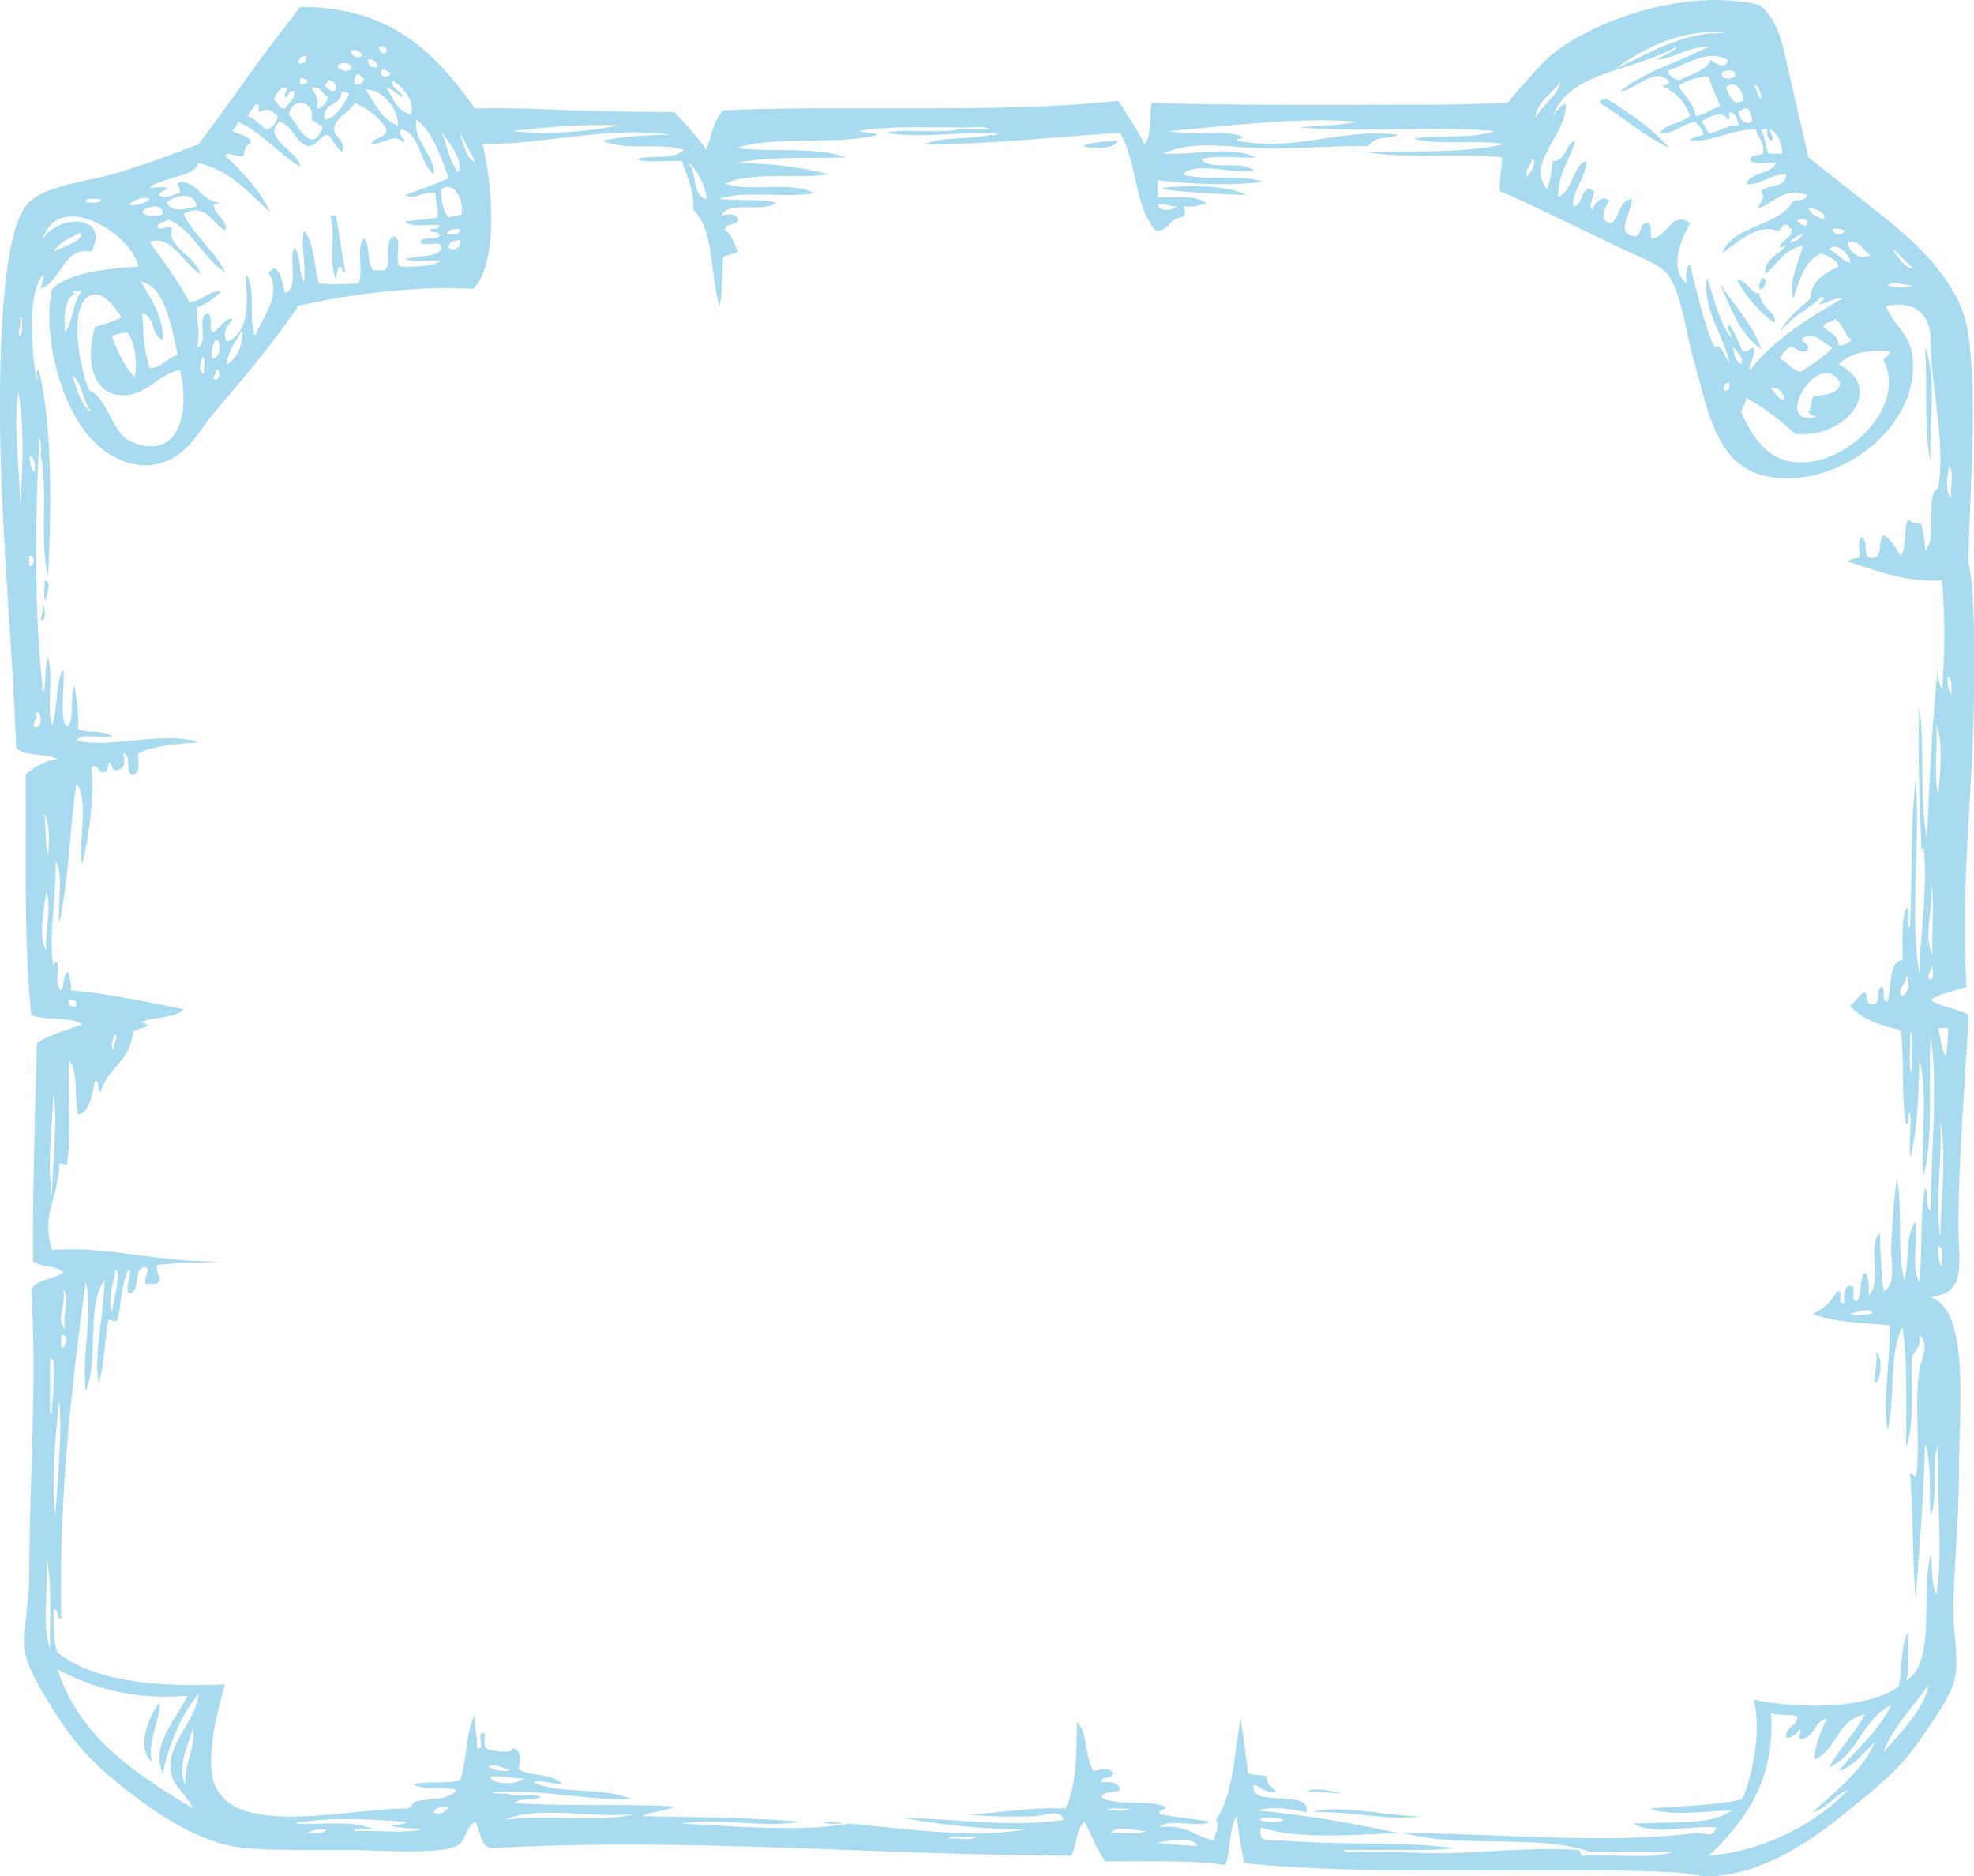 <svg xmlns="http://www.w3.org/2000/svg" width="1080" height="1026.6" viewBox="0 0 1080 1026.6">
  <g id="Слой_2" data-name="Слой 2">
    <g id="Frame194_10907902">
      <g id="Frame194_10907902-2" data-name="Frame194_10907902">
        <path d="M913.3,81c-14.1-6.8-25.1-16.8-38.1-24.7.3-1.8,1.8-2.4,4.1-2.1C891.8,62,903.9,70.2,913.3,81Z" fill="#a8dbef" fill-rule="evenodd"/>
        <path d="M611.8,76.9c-2,5-14.4,4.5-19.5,3C597.5,77.6,604.9,77.5,611.8,76.9Z" fill="#a8dbef" fill-rule="evenodd"/>
        <path d="M681.8,106.7c-15.7-.4-30.9-1.3-45.3-3.1-.2-.9.4-1,1-1C650.9,101.4,671.7,101.2,681.8,106.7Z" fill="#a8dbef" fill-rule="evenodd"/>
        <path d="M180.7,118h3.1c1.8,10.2,3.3,20.7,5.1,30.9-2.4.3-1.1-3-3.1-3.1-1.5,1.6-1.6,4.5-2,7.2C179.4,142.6,184,129.4,180.7,118Z" fill="#a8dbef" fill-rule="evenodd"/>
        <path d="M963.7,152c4.1-.5,1.9,7.1-1,6.1C961.9,155,963.7,154.4,963.7,152Z" fill="#a8dbef" fill-rule="evenodd"/>
        <path d="M950.3,153c5.9,0,8.2,9,12.4,7.2-.1,7.8,9.7,10.6,8.2,16.5A69.4,69.4,0,0,1,950.3,153Z" fill="#a8dbef" fill-rule="evenodd"/>
        <path d="M941.1,155.1c7.5,12,17.5,21.5,22.6,36C952.1,183.1,946.9,168.8,941.1,155.1Z" fill="#a8dbef" fill-rule="evenodd"/>
        <path d="M1053.2,190c6.9,17.4,1.8,41.1,3.1,62.8C1052.3,234.9,1054.8,210.5,1053.2,190Z" fill="#a8dbef" fill-rule="evenodd"/>
        <path d="M24.3,317.6c5,1.1.2,7.9,1,11.4C23,327.2,24.9,321.1,24.3,317.6Z" fill="#a8dbef" fill-rule="evenodd"/>
        <path d="M23.2,331c1.5.5,2.5,9.3-1,8.2C22.8,336.8,23.7,334.5,23.2,331Z" fill="#a8dbef" fill-rule="evenodd"/>
        <path d="M1026.5,739.5c3.6,2.5,3,16.1-1,17.5C1025.4,750.8,1027.2,746.4,1026.5,739.5Z" fill="#a8dbef" fill-rule="evenodd"/>
        <path d="M87,931.9c1.9,5.8-6.3,19-4.1,31.9C74.3,955.9,81.7,938.4,87,931.9Z" fill="#a8dbef" fill-rule="evenodd"/>
        <path d="M714.7,980.3c3.5-2.3,10.6-.9,15.4,0,10.5,1.9-4.6.4-8.2,0S718.6,980.5,714.7,980.3Z" fill="#a8dbef" fill-rule="evenodd"/>
        <path d="M776.4,993.7c-15.1,2.9-38.6-3.1-58.6-2.1C734.4,987,757.6,993.6,776.4,993.7Z" fill="#a8dbef" fill-rule="evenodd"/>
        <path d="M1075.9,539.9c-6.6,2.3-14.3,3.6-19.6,7.2,5.5,4.1,14.7,4.5,20.6,8.2-1.2,33.8-6.7,90.3-5.1,126.6.6,16.3.4,25.8-15.5,27.8,21.5,7.2,15.5,61.5,15.5,92.6s-3.1,57.7-3.1,81.3c0,8.6,3,23.6,1,33.9s-11.4,22.9-17.5,31.9c-13,19.4-24.5,27.7-42.2,42.2s-43.8,33.1-73,35c-6.5.4-12.8-1.7-19.6-2.1-73.6-3.7-162.8,2.4-236.6-5.1a246.2,246.2,0,0,1-4.2-25.7c-4.3,6.6-3.2,18.7-6.1,26.7-19.8-2.8-43.4-1.9-65.9-2-4.4-6.6-7.5-14.5-11.3-21.7-4.6,4.1-4.1,13.1-7.2,18.6-108.4-.3-208.7-10.1-318-4.1-5.5-2-5.2-9.9-8.2-14.5-6,4.1-4.6,10.8-10.3,13.4-10.2,4.8-45,2.1-57.6,2.1-20.5,0-41.4.3-57.6-1-26.9-2.3-54.7-22.7-74.1-39.1a142.2,142.2,0,0,1-26.8-29.9c-7.1-10.7-18.1-28.4-19.5-37-1.9-11.9,2-28.4,2-43.2,0-50.3,4.4-106.4,1.1-156.4,3.1-5.8,12.4-5.5,17.5-9.3-3.4-4.2-12.4-2.7-16.5-6.2-.3-40.7,1.1-79.8,2.1-119.3,6.8-4.9,16.3-7,24.7-10.3-6.3-4.7-20.3-1.8-27.8-5.2-4.2-40.7-2.7-87.2-3.1-131.7,4.8-3.7,9.8-7.3,17.5-8.2-6.1-3.5-17.9-1.3-22.7-6.2C6.4,336.5-4,252.7,1.6,170.5c1.5-21.4,4.6-46.8,12.4-57.6S45.1,99.7,61.3,95.4s47.4-16.5,47.4-16.5,19.2-26,27.7-38.1,18.3-24.5,27.8-37c50.6-.1,74.6,26.2,95.7,55.6,15.7-.6,34.8.3,54.5,1s54.6,1,54.6,1S380.8,73.6,386.5,82c2.6-7.6,4.1-16.4,9.2-21.6,56.8-2.7,131.4.7,191.4-3.1,8.4-.5,24.7-2.1,24.7-2.1s11.7,17.6,14.4,23.7c4.3-4.6,2-15.8,4.1-22.6,44.9,1.5,101.9,1,153.3,1,14.3,0,41.2-1,41.2-1S841.5,36,849.5,29.5C873.7,10.1,924.2-6.8,962.7,2.8c11.5,9.1,13.1,25,16.5,39.1s10.2,44.2,10.2,44.2l39.1,30.9c18.9,14.9,44.5,37.4,48.4,65.8,5,36.2.9,81.5,0,124.5,3.5,15.6,3.1,43.4,3.1,65.9C1080,429.9,1072.3,484,1075.9,539.9ZM935.9,18.2c2.1.3,10.7-.2,5.2-1-25.6.4-42.3,9.8-57.6,20.6C900.1,30.4,914.4,20.7,935.9,18.2ZM211.5,28.5c.4-2.7-1.4-3.4-4.1-3.1C207.5,28.2,209.8,30.4,211.5,28.5Zm765.6,105c-.1.8-3.4,3.1-3.1,1,1.3-3.8,6.5-3.8,6.2-9.3-1.2-.2-1.6-1.1-2.1-2-4.5-1.4-2.2,3.9-6.2,3-10.3-4.1-22.1,7.2-29.8,12.4,6.6-16,31.1-14.2,39.1-28.8,3.1-.3,7,.1,7.2-3.1-12.6-5.1-20.2,6.4-26.7,7.2,1.3-3.1,4.4-5.1,2-9.3,3.4-4.1,13.7-1.3,13.4-9.2-8.5-.2-15.2,6.7-21.6,5.1,2.6-6.6,13.4-5.1,16.4-11.3-4.6-.8-12.9,2-14.4-2.1.6-2.8,5-1.9,7.2-3,.7-6.5-2.9-8.7-4.1-13.4-15.3.5-23.1,7.1-36,6.2,1.4-2.1,4.6-2.3,7.2-3.1,0-3.8-2.9-4.6-4.1-7.2-6.8,1-13.6,7.6-19.5,6.1,3.3-5.2,11.8-5.2,16.4-9.2-2.6-8-8-13.2-15.4-16.5,1.9-.1,3.4-.7,4.1-2-7-9.5-17.7,3.9-26.8,5.1,13.2-11.2,32.5-16.2,48.4-24.7-11.1.2-20.9,7.3-28.8,7.2,3.9-2.2,8.7-3.6,11.3-7.2C894.1,39.3,857,38.8,849.5,64.5c1.2-2.9,5.3-8.4,7.2-7.2.2,17-21.9,31.3-10.3,46.3,1.8-4.3,2.4-9.9,3.1-15.4,7.6-.4,6.6-9.2,12.3-11.3-2.6,10.7-9.5,17.2-9.2,30.8,7.9-3,8.6-18.8,15.4-19.5-.5,9.5-8.3,16.9-7.2,24.7,5.8-.1,4-13.2,11.3-8.3,0,3.2-3.3,8.3-1,10.3,1-3.2,5.1-8.6,9.3-5.1-1.9,3.2-6.3,11.6,1,12.3,5.1-3.1,4.1-12.3,11.3-13.3.5,7.5-10,19.4,2.1,20.5,3.6-.8,1.9-7,6.1-7.2s.9,6.8,3.1,8.3c8.3-.8,10.7-15.5,20.6-8.3-4.6,8.7-11.8,24.2-2,33,.1-4-.8-9.1,2-10.3,4.1,15.4,7.3,31.8,13.4,45.2,4.1-2.6,5.6,6.1,8.2,8.3-3.4-15.4-14.7-28.5-12.3-46.3,4.1,11.3,6.5,24.4,13.4,32.9.4-2.6-3.7-5.8-1.1-7.2,3,4.3,4.9,9.6,7.2,14.4,3.2,1.3,5.3-3.5,6.2-1,.9,4.7-3.8,9.1-2.1,11.3,13.2-16.7,31.6-28.2,50.5-39.1-5.4-.3-7.8,2.5-12.4,3.1-.1-1.4,4.2-3.1,1-4.1-6.7,6.9-16.1,10.3-22.6,19.5,3.6-8.1,10.5-12.8,16.5-18.5.6-10.4,8.2-13.7,15.4-17.5-1.2-4.2-5.6-5.4-9.3-7.2-9.4,3.9-12,14.7-15.4,24.7-3.1-8.6,3.2-20.3,5.2-28.8-10.4,1.6-13.8,10.2-20.6,15.4C964.9,140.4,976.6,138.1,977.1,133.5ZM198.2,29.5c-1.9-.9-2.6-2.8-6.2-2C191.6,30.9,197.5,33.2,198.2,29.5Zm-35,5.2c3.2.4,4.6-.9,4.1-4.1C164.7,30.7,163.3,32.1,163.2,34.7Zm749.1,4.1c.9,2.8,3.2,4.3,6.1,5.1,7.2-3.1,15.7-5.7,17.5-11.3,1.7,1.8,9,6.1,9.3,0C934.1,26.6,921.3,36,912.3,38.8ZM206.4,36.7c-.2-2.9-1.8-4.4-5.1-4.1C201.4,35.6,202.5,37.5,206.4,36.7Zm-21.6,0c1.4,1.6,5,3.3,7.2,1.1C193.2,33.5,184.8,33.6,184.8,36.7Zm23.7,2.1c-1,3.8,5,4.1,5.1,1C211.5,39.2,210.3,36.9,208.5,38.8Zm733.6,1c-1.2,4.2,7.2,4.1,7.2,1S943.9,38,942.1,39.8ZM194.1,46c3.5.8,4.5-1,5.1-3.1-2,0-1.3-2.8-4.1-2.1A6.4,6.4,0,0,0,194.1,46Zm724.3,1c3,5.6,8.1,9.1,9.3,16.5,5.5-.7,8.3-4.1,13.4-5.2-1.7-5.8-4.9-10.2-6.2-16.4A29.1,29.1,0,0,0,918.4,47ZM164.2,46c2.4.3,3.9-.3,4.1-2.1-1.4-.3-1.9-1.4-4.1-1Zm13.4,1c2.8,1.3,2.6,4,6.2,2.1.2-3.4-1.3-5-4.2-5.2C179.4,45.4,178,45.7,177.6,47Zm33.9,1c3.6,5.7,5.6,13,13.4,14.5,2.1-7.8-4.7-15.1-10.3-18.6-1.1,5.3,7.2,6.5,5.2,9.3C217.3,51.3,215.1,48.9,211.5,48ZM840.2,64.5c3.4-6.9,12.9-13.2,13.4-19.5C849.3,51,839.7,57.1,840.2,64.5ZM944.2,48c2.2,3.5,3.3,10.6,9.2,7.2C954.1,48.6,948.7,43.5,944.2,48Zm19.5,6.2c.1-3.2-2.6-9-4.1-7.2C961.6,48.7,961.2,52.9,963.7,54.2Zm-813.9,0c2.2,1.6,2.4,5.2,6.2,5.2,1.5-3.3,5.2-4.4,5.1-9.3-4-1.3-2.5,3-5.1,3.1-.9-2.9,1.4-2.7,1-5.2C152.3,47.8,151.5,51.4,149.8,54.2Zm23.7,5.2c3.7-.4,4.7-3.6,6.1-6.2-3.5-1.3-3.4-6.2-9.2-5.2C173.7,53,174.1,54.3,173.5,59.4Zm26.7-10.3c4.8,7.5,8.5,16.2,17.5,19.5C218.3,60.1,208.8,48.4,200.2,49.1ZM177.6,65.5c5.3,0,10.8-8.2,13.4-14.4-1.4-.3-2-1.4-4.1-1C186.9,58.4,176,55.7,177.6,65.5Zm-19.6-3c5.8,6.9,12.4,22.8,18.6,7.2a51.9,51.9,0,0,0-6.2-4.2C173.2,56.3,160.3,51.9,158,62.5Zm36.1-6.2c-3,5.6-10.1,7-11.4,14.4.3,4.5,7.6,7.5,4.2,12.3-3.2-2.3-4.5-6.5-7.3-9.2-5.3.4-5.5,6.1-11.3,6.1-7.2-2.3-7.9-11.2-15.4-13.3-10.2,9.1,11.3,16.7,11.3,24.7-12.1-7.5-20.6-18.5-33.9-24.7-.6,2.1-2.2,3.3-3.1,5.1,3.7,1.8,8.6,2.4,10.3,6.2-3.5,1.8-3.7,4.6-4.2,7.2-4.2,1.4-8.4-2.5-10.2,0,8.8,8,19.8,20,24.7,30.9-11.7-10.3-21.4-22.6-39.1-26.8-2.1,7.5-19.6,7.7-26.8,13.4,3.1.6,8.9-1.3,10.3,1-2.4.4-4.4,1.1-5.2,3.1,3.5,2.8,7.9-.6,11.4-1,1.1-2.7-3.2-4.9,0-6.2,10.9.4,11.4,11.2,22.6,11.3-1.9-.2-2.3,1.2-4.1,1,.3,6.1,8.5,9.1,6.2,14.4-7.1-4.3-10.7-15.6-22.7-9.2,5.9,12.3,16.7,19.6,22.7,31.9-12.2-7.7-17.2-22.6-30.9-28.8-2,1.5-5.4,1.5-6.2,4.1,2.4,2.8,5.9-1.8,8.2,1-3.7,9.4,12.9,14.8,15.5,24.7-9.1-5.1-15.8-22-27.8-17.5,7.5,10.7,15.5,20.9,21.6,32.9,7.2-.7,9.9-5.8,17.5-6.1-3.4,4.1-8.2,6.8-13.4,9.2-.3,7.8,2.5,14.7,0,21.6,7.3-.9-.8-17.2,6.2-18.5,3.5,3.1-.6,8.8,3.1,10.3,3-2.1,7.3-8.5,10.3-7.2-2.3,3.1-5.9,7.2-3.1,12.4,12.9-5.3,11.2-22.3,10.3-37.1,6,7,1.3,24.8,5.1,34,3.8-9.7,15.3-23.2,7.2-35,1.5-.3,1.8-1.7,3.1-2.1,4.7,1.8,4.3,8.8,6.2,13.4,7.8-2.1,1.6-18.3,5.1-24.7,3.7,4.2,2.1,13.7,5.2,18.5,1.2-9.7-1.9-20.7,0-27.8,5.6,6.7,5.5,19.2,8.2,28.9,8.8.7,12.6.3,21.6,0,3.1-6.2-1.6-20.2,3.1-24.7,3.5,4,1.4,13.6,5.1,17.5h6.2c4.2-3.7-.8-16.6,5.2-18.6,4.7,1.8-.1,13.1,3,16.5,5.4.3,17.9.4,22.7-3.1-6.2-.7-15.1,1.4-19.6-1,6.6-1.9,20.9-.9,19.6-7.2-1.5-3-9.9.9-11.3-2.1,1-3.4,8-.8,10.3-3.1.6-3.7-4.9-1.2-5.2-4.1,2.6.2,5,.2,5.2-2-6.2-.8-15.6,1.8-18.6-2.1,6-.6,12-1.1,17.5-2.1.8-5.5-1.2-8.3-1-13.3-6.8-1.6-11.7,4.1-16.5,1,8-3,16.2-5.8,23.7-9.3C241,85.5,237.2,72.9,228,65.5c-2.6,10.9,10.5,20.4,9.3,29.9-8-6.1-6.8-21.4-17.5-24.7-3.6,2.5,3.4,6.1,1,7.2-5.8-5.2-9.5.5-17.5,1,1.2-4.3,8.1-2.9,8.2-8.2C207.6,64,201.3,59.6,194.1,56.3Zm-58.7,7.2c4.3,1.5,6.7,4.9,10.3,7.2,3.8-.7,5.4-3.5,6.2-7.2-3.5-3.1-5.6-4.8-10.3-2.1-.3-1.8,1-5.1-2.1-4.1C138.3,59.5,136.7,61.3,135.4,63.5Zm816-3.1c-.1,5,3.3,8.1,7.2,6.2.1-3.2-1.3-4.9-2.1-7.2C953.6,58.5,953.8,60.8,951.4,60.4Zm-6.2,5.1c-2.2-5.9-11.3-1.2-14.4,1.1,2.3,1.5,2,5.5,5.1,6.1,6.9-1.5,11.2-5,15.5-4.1-1.2-3-1.3-6.9-5.2-7.2C946,63,946.6,65.2,945.2,65.5ZM19.1,160.2c-3.2,13.3-.9,39.7,1.1,48.4.6-1.8-1.3-6.1,1-6.2,7.6,31.1,6.9,76.1,5.1,113.2-4.8-18.9.1-47.4-4.1-66.9.8-8.7-1.5-13.5-1-2.1-2.1,41.1-2.3,88.2,2,128.7-.8,2.4,1.5,4.7,1.1,1,.6-5.5.4-12,2-16.5,3.1,10-.9,27.1,2.1,37.1,3.4-9,1.8-22.9,6.2-30.9,1.3,10-2.7,25.3,2,31.9,4.7-4.3,1.4-16.5,4.1-22.6a115.1,115.1,0,0,1,2.1,23.6c5.1,2.5,14.8.3,18.5,4.1-6.2,1.1-16.7-2.2-19.5,2.1,17.5,4.8,47.8-5.4,66.9,1-12,1.1-24.5,1.6-33,6.2-.4,4.4,1.7,11.2-3.1,11.3s-.1-10.8-5.1-11.3c1,5.3,1.1,8.2-4.1,9.3-2.7-.1-1.5-4.1-4.1-4.2-.2,2.7-.2,5.3-3.1,5.2s-1.7-4.5-6.2-3.1c1.7,13.8-1.1,38.8-5.1,53.5-2.3-10.2,4.1-35.8-3.1-44.2-3.4,21.6-4.2,52.9-9.3,76.1-1.1-10.9,2.4-26.4-2.1-34,.6,19.3-4.3,43.5-1,58.7.1-1.6-.1-3.6,2.1-3.1.6,5.3-1.6,13.2,2,15.4,2-2.8.5-9.1,4.2-10.2.2,3.4,1.6,5.9,1,10.2,22.1,1.9,41.7,6.4,61.7,10.3-5.1,5.3-16.6,4-23.6,7.2,1.9.2,3.4.7,4.1,2.1-2.5,1.3-6.3,1.3-8.3,3.1-.9,15.9-13.9,19.7-17.5,32.9-2.1-.9-.3-5.8-3-6.2-2.1,8.3-2.9,17.2-9.3,18.6-2.4-9.3.4-23.8-5.1-29.9-.7,18.9,1.3,40.4-1.1,57.6-1.4-.3-1.9-1.4-4.1-1-.5,18.9-10.1,27.6-4.1,47.3,30.9-2.3,58.8,7,91.6,6.2-10.8,1.3-23.6.5-34,2.1-1.1,5.7,4.6,8.3-1,10.3H79.8c-1.7-4,3.9-8.9-1-9.3-6,1.6-1.7,13.3-8.2,14.4-2.5-3,2-10.8,0-13.4-4.1,7.3-4.2,18.5-6.2,27.8-2,1.9-2.6.1-5.1,0-2,11.5-2.3,24.5-5.2,35-3.1-14.9,2.9-38.2,3.1-56.6-10.2,13.5-3,44.3-10.3,60.7-2.2-20.8,4.2-43.5,0-59.7-7.9,58-14.6,117.1-13.4,184.2-3.1.1-1-5.2-4.1-5.1-.1,8.6-.4,17.6,2.1,23.6,20.2,16.4,56.6,19,91.6,17.5-4.6,16.2-9,34.5-7.2,48.4,4.8,38,73.3,19.3,107,19.5,2.8-.6,2.5-4.3,6.1-4.1,7.2-1.7,17.5-.4,20.6-6.1-7.1-1.8-18.2.3-23.6-3.1,7.5-1.8,18.4-.1,25.7-2.1,4-10.7,2.9-26.6,8.2-36-.8,7.3,1.6,11.5,1,18.5,5.3,1.2-1.1-9.3,4.2-8.2.1,3-.6,6.7,1,8.2s16.8,3.2,13.4,0c6.1-.1,5.4,6.6,4.1,11.3,6.1,4.5,19.3,1.9,23.6,8.3-5.1-.1-11.9-2.7-15.4-1.1,14.1,6.9,39.4,2.5,53.5,9.3-24.5.5-43.6-4.4-67.9-4.1-2.1-.2-11.8-.1-6.2,1h6.2c4.3,2.6,14.4-.6,18.5,2.1-4,1.8-11.4.2-14.4,3.1,29.1,2.1,66.7.2,87.5,2-5,2.6-12.6,2.5-17.5,5.2,29.1.6,59,.7,86.4,3-20.3,3.8-44.6-2.6-64.8,1.1,27.9,1.3,64.5,4.7,91.6,0-4.5-.7-11.7,1.3-14.4-1.1,34.9,2.1,78.2,10.1,111.1,4.2a374,374,0,0,1-66.9-6.2c29.1.4,59.7,5.4,87.5,1-2.1-6.3-9.9-2.3-15.5-2-11.7.4-27.1.4-37-1.1,18.4-.4,33.6-4.1,53.5-3.1,6.2-12.7,5.9-31.1,6.2-47.3,6.2,5.8,4.2,19.7,9.2,26.8,5.4-.9,7.2-3,10.3,1,.2,4-6.2,1.3-6.1,5.1,5.1-.3,9.6,0,10.2,4.2-2.8,1.9-9.1.4-10.2,4.1,8.3,5,25.7,1,34.9,5.1.3,2.7-4,.8-3.1,4.1,8.9,1.8,18.8,2.5,27.8,4.1-6.6,3.7-22.8-2.3-27.8,3.1,14.4-2,19.6,5.2,29.9,7.2.2-4.4,3.6-6.9,1-11.3,9.6-13.6,10.2-38.5,13.4-55.5,1.6,9.7,2.8,19.8,4.1,29.8,2.3,1.8,7.7.5,10.3,2.1,0,5.3,2.1,4.6,5.1,8.2-6,1.9-12.1-5.9-12.3-3.1-2.5,12.1,32.3,1.2,28.8,14.4-6.8-1.7-19-3.6-26.7-1,27.3,2.5,52.5,7.1,77.1,12.3-23.4,1-56.1,3.6-75.1-3.1-2.5,9.4,6.4,6.8,11.3,7.2,31.8,2.7,66.2.3,94.7,4.2-15.4,1.7-33.5.8-50.4,1H735.3c1.1,2.3,6.5.4,9.2,1h21.7c30.9,2.9,63.9-3.2,96.7-1,2.7-.3.8,4,4.1,3.1,15.6-1.2,36.1,2.4,48.4-2.1H870.1c-27.6-9.8-72.8-1.9-101.9-10.3,48.4.2,112.7,6.2,159.5,0,5.4-.7,8.9,3.6,11.3-3.1-15.3-1.2-34,4.6-45.3-2,18.9-1.4,42,1.4,53.6-7.2-13.4,0-33,3.6-44.3-1.1,17-1.5,35.4-1.6,50.4-5.1,6.1-15.8,10.1-37,6.2-54.5,24.9,5.3,62.8,5.2,79.2-7.2,2.2-9.6.9-22.5,5.2-29.9-.5,8.8,1.1,19.6-1.1,26.8,16.8-10.7,7.6-47.3,13.4-69,1.2,7.1.1,16.4,3.1,21.6,4.1-23.8-.4-57.1,1-81.2-4.3,9.7.3,28.4-4.1,38-1.1-12.9.6-28.7-3.1-39.1-.6,29.5-3.2,57.1-5.1,85.4-1.9-22.1-1.2-46.8-3.1-68.9,2-.3,2,1.4,3.1,2,2.9-16.2-.9-40.8,2-58.6,1.3-7.3,5.8-14.1,0-19.6,1.3,6.8-2.5,8.5-4.1,12.4-.5,16.9,1.5,36.4-3.1,49.4-.1-22.5.8-46.1-2-65.9-7.6,14.1-3.9,39.4-8.2,56.6-3-18.4,1.9-37.8,1-57.6-14.8-1.3-30.6-1.7-42.2-6.2a26,26,0,0,0,13.4-12.3c4.9-1.5-.8,7.6,4.1,6.2-.2-4.7-.5-9.5,4.1-9.3,2.8,1-1.4,8.9,3.1,8.2,2.4-4.1,1-12,4.1-15.4,2.3,2.5,2.3,7.3,2.1,12.3,7.4-5.9-.9-27.6,6.1-33.9.4,10.9.7,22,2.1,31.9,7.3-4.2,3.7-16.2,4.1-24.7.6-12.9,1.6-26.9,3.1-37.1,3.3,16.6-.2,40,4.1,55.6,2.8-9.9.3-25.1,6.2-31.9,1.2,10.4-2.6,25.9,2,32.9,1.8-16.4.2-36.1,3.1-51.4,2.5,2.6-.4,10.7,3.1,12.3.1-30.7,4.1-67.5,0-95.7-1.4,25.7,1.8,56.1-4.1,77.2-1.3-20.6,2.7-46.6-2.1-63.8-.6,18.9-.8,38.3-5.1,53.5-.6-8.1.9-19.7,0-24.7-2,.7.3,5.8-2.1,6.2-3-15.2-.8-35.5-3-51.4-11.3-2.5-21.5-6-27.8-13.4,3.5-1.6,4.3-6,8.2-7.2,2.3,1.5-.4,7.9,5.2,6.1,3.9-.4.4-8.5,4.1-9.2,2.2,1.5-.6,8.1,3.1,8.2,2.2-8.2.7-22.7,8.2-22.6.2-10.1-.9-21.5,2-28.8,2.8.7-.6,12.9,2.1,10.3,1.3-26.6.1-55.5,3.1-80.3,2.7,32.1-3.5,74.4,2,106,.5-23.3,5-47.9,2.1-71-.2,1.2.2,2.9-1,3.1-.7-25-2.3-54.7-1.1-78.2,3.2,22.2-.1,50.9,4.2,72,1.4-32.2,2.8-64.4,6.1-94.7-.1,5.3.2,10.2,2.1,13.4a350.1,350.1,0,0,0,0-59.7c-21.4.9-35.6-5.5-51.5-10.3,1.3-1.4,3.6-1.9,6.2-2,.7-3.5-1.3-9.6,1.1-11.3,4.4,1.1.4,10.5,5.1,11.3,7.6,1,3.4-9.7,7.2-12.4,4.4,2.5,6.7,7,9.3,11.4,3.4-4.8,1.5-15,4.1-20.6,2.2,3.4,3.9,2,7.2,3.1.8,4.6,2.2,8.7,2,14.4,7.2-6.4-.3-31.2,7.2-34,4.3-25.9-4.3-58.1-4.1-80.2.2-15-8.4-22.9-24.7-19.6,5.5,11.6,12.7,15.3,14.4,25.7,6.5,38.3-38.2,74-77.1,67.9-29.9-4.6-33.9-35-42.2-63.8-4.2-14.2-6.5-36.6-14.4-47.3-3.6-4.7-13.6-8.6-21.6-12.3-23.4-10.9-49.5-24.2-70-33-.8-7.3,1.3-11.7,1-18.5-23.4-2.6-53.2,1.1-75.1-3.1,26.2-.5,54.4,1,76.1-4.1-14.7-2.7-35.8.9-49.3-3.1,14-2.1,32.6.4,44.2-4.1-33-3-73,1-106-2,10.3-1,21.6-1.1,30.9-3.1-32.7-2.7-71.1,2.4-102.9,5.1,11.6,2.8,30-1.2,40.1,3.1,0,1.7-2.8.6-3.1,2.1,33.1,6.4,57.1-7.1,88.5-3.1-7,2.7-12.7.4-16.4,6.1-22.1-.1-43.3,1.9-61.8,1.1-17-.8-35.5-4-50.4,3.1,16.5.9,37.8-4.6,50.4,2-9.6.6-21.8-1.3-29.8,1,5.2,6.5,22.8.5,28.8,6.2-13.4,2.2-30.5-5.3-39.1,2.1,12.3,3.8,32.5-.3,44.2,4.1-17.6,2.2-41,1.3-57.6-1v9.2c9.5.9,22.2-1.5,26.8,4.1-4.4.1-7.2,1.8-12.4,1.1.5,4,1.2,3.6-1,6.1-7.2.1-6.9,7.5-14.4,7.2-11.7-12.6-10.4-38.3-19.6-53.5-35.7,2.2-77.1,6.7-107,6.2,9.4-4.3,25.1-2.4,36-5.1,3.6.8,5.9-1.6,1.1-1.1-19.2-.3-40.3,3-58.7,0,11.3-2.7,28.8.7,40.2-2h17.4c-3.8-2.4-11.9-.4-17.4-1-18.8.1-38.6-.8-54.6,2,3,1.2,8,.2,10.3,2.1-22.3,5.8-56,.2-77.2,7.2,19.2,2.5,44.1-.9,59.7,5.1-20.2.7-42.5-.6-59.7,3.1,18.7.2,35.5,2.2,50.5,6.2-17.9,2.7-42.9-1.7-56.6,5.1,13,4.8,37.3-1.6,48.3,5.2-15.3,2.8-37.9-1.6-51.4,3.1,9.8,1.1,21.7.1,30.8,2-6.3,6-26.2-1.5-29.8,7.2,3.9-.9,7.7-1.6,9.3,2.1-.6,3.9-7.6,1.3-7.2,6.1,4.1,2.1,4.5,7.9,7.2,11.4-2.4,1.4-5.9,1.7-8.3,3.1-.8,8.7-.3,18.8-2,26.7-5.4-16.9-2.7-41.9-14.4-52.5.5-11.5-3.6-18.4-6.2-26.7-7.9-.7-18.5,1.3-24.7-1.1,7.8-2.5,21,.5,25.7-5.1-13.6-4.4-31.7,1-44.2-5.1,10.8-2.3,27.2-3.2,37-3.1-32.9-5-68.1,5.1-102.9,5.1,5.3,21.2,9,65-5.1,79.2-28.9-2-68.5,2.8-95.7,9.3-13.2,19.9-31.1,40.7-46.3,58.7-5.6,6.5-9.9,14.4-15.5,19.5-19.5,17.9-43.5,6.3-55.5-10.3-13.7-18.9-22.5-52.6-17.5-77.2,10.5-9.3,28.9-10.8,47.3-12.3-3.4-17.7-43.9-43.1-52.5-14.4,7.3-14.2,37.7-14.6,26.8,6.2-15.3-2.8-16.3,16.1-27.8,20.5C26.1,144.7,21.1,152.1,19.1,160.2ZM280.5,71.7c19.1,2.3,41.8.2,58.6-3.1C317.8,67.9,298.8,69.5,280.5,71.7ZM967.8,84.1H975c.1-6.6-2.5-10.6-6.1-13.4-1.2,2.6,3.1,4.9,0,6.2-1.8-1-2.3-3.3-2.1-6.2-1.2.1-2.9-.2-3.1,1C966,74.9,965.6,80.8,967.8,84.1ZM250.6,94.3c3.5-6.5-5.4-16.7-9.2-22.6C244.4,79.3,246,88.4,250.6,94.3Zm9.3-6.1c-2.3-4.1-7.7-15.3-8.2-14.4C253.6,78.7,256,88.6,259.9,88.2Zm575.2,8.2c2.5-.7,6.3-9.5,3.1-9.3C837.6,90.7,834.7,91.9,835.1,96.4ZM386.5,108.8c.3-5.6-6.2-18.5-10.3-19.6C381.8,93.5,378.1,107.2,386.5,108.8Zm-145.1-5.2c0,6.5,1,12,4.1,15.4,2.3-.7,5.3-.9,7.2-2C253.5,108.1,247.9,98.8,241.4,103.6ZM91.2,110.8c2.9,5.8,10.3,3.6,16.4,2.1C106.3,104.6,95.7,106.7,91.2,110.8Zm-20.6,1c2.7,1.5,9.3-.6,11.3-3C78.8,107,72.9,109.6,70.6,111.8Zm-23.7-1c3.1-.3,8,1.2,8.2-2C52,109.1,47.1,107.6,46.9,110.8Zm596.8,2.1c-4.1.3-5.7-1.9-10.3-1.1C634.1,116.1,641.7,115.3,643.7,112.9ZM77.8,116c1.5,2.4,8.6,2.9,11.3,1C89.1,110.6,79.7,112.9,77.8,116Zm919.9,4.1c2.1-3.4-3.8-6.1-8.3-6.2C990.7,117.4,994.3,118.6,997.7,120.1Zm-9.3,3.1c2.1-3.9-4.7-4.1-5.1-2.1C985.2,121.5,985.1,124,988.4,123.2Zm-743.9,5.1c3.4,0,7.3.4,7.2-3.1C248.5,125.5,244.7,125.1,244.5,128.3Zm764.5-2.1c-1.2-1.1-3.6-1.1-6.2-1C1002.3,128.6,1008.7,129.5,1009,126.2ZM29.4,137.6c4.9-2.5,17.8-6.4,14.4-10.3C38.5,130.2,32.5,132.4,29.4,137.6Zm949.8-5.2c3.7,0,5.5-2,7.2-4.1C983,128.7,981.2,130.7,979.2,132.4Zm-733.7,3.1c2.7,2.4,7,.1,6.2-4.1C248.4,131.6,245.5,132.1,245.5,135.5Zm777.9,4.1c-4.2-2.3-5-8.1-12.4-7.2C1011.2,138.1,1018,142.6,1023.4,139.6Zm-22.6-3.1c4.4,1.8,6.5,5.9,11.3,7.2C1013.4,140.5,1004.7,131.4,1000.8,136.5Zm46.3,10.3c-3.8-2.3-11.1-11.3-11.4-10.3C1038,140.8,1043.2,147.6,1047.1,146.8Zm-958,39.1c-6.5-2.1-4.1-13-11.3-14.4,1,10.3.1,17.1,4.1,29.9,7.4-.2,9.2-5.9,15.4-7.2-3.7-15.8-6.9-37.7-20.5-40.2C82.5,162.4,89.7,174.6,89.1,185.9ZM1046,156.1c-4,.2-10-2.9-13.3,0C1035.6,157,1043.4,158.3,1046,156.1ZM41.8,160.2c-6.6,2.7-6.8,11.7-6.2,21.6,4.6-6,4.1-17.1,9.3-22.6-1.5.5-5.4-1.2-5.2,1Zm9.2,1c-15.5,3.4-6.3,44.6-2,52.5,9.8,3.7,12.1,23.1,22.6,27.8,25.5,11.4,32.9-15.1,26.8-39.1-13.2,2.7-19.5,16.4-35,13.4-13.6-2.7-16.4-21-11.3-37.1a61.1,61.1,0,0,0,14.4-5.1C63.3,168.9,57.3,159.9,51,161.2ZM10.9,183.9c1.6-1.1,1.6-12.7,0-10.3C12.1,177.5,9.1,182.6,10.9,183.9Zm986.8-5.2c2.7,3.5,8.2,4.1,8.2,10.3a9.5,9.5,0,0,0,7.2-3.1c-4.4-2.4-4.6-9-9.3-11.3C1002.5,176.7,998.1,175.7,997.7,178.7ZM124.1,199.3c5.7-2.5,9.5-12.5,8.2-18.5C129.3,186.7,125,191.3,124.1,199.3ZM61.3,183.9c3,8.6,6.8,16.5,12.4,22.6,1.5-8.9.3-18.9-4.1-24.7A28,28,0,0,0,61.3,183.9Zm925.1,1c-2.4,2.1,5.4,3.4,2,7.2-5.1,1.3-5-2.5-9.2-2.1-2.6,1.3-4.1,3.6-5.2,6.2,4,2.2,6.1,6.2,11.3,7.2,6-4.2,12.6-7.9,17.5-13.4C997.3,188.8,993.8,180.8,986.4,184.9ZM115.9,196.2c4.1,1,6.3-9.5,2-10.3A17.6,17.6,0,0,0,115.9,196.2Zm836.5,3.1c3.2-3.6-6-10.6-4.1-9.3C948.8,194,949.5,197.8,952.4,199.3Zm53.5,0c26,13.1,4,40.8-23.7,38.1-8.2-7.2-16.6-14.3-26.7-19.6a18.9,18.9,0,0,1-3.1,7.2c8,17.9,17.6,29.8,37,27.8,25.1-2.5,53.2-31.9,41.2-55.6.3-2.4,3.6-1.9,3.1-5.1C1021.2,191.3,1011.7,193.4,1005.9,199.3Zm-894.2,5.1c-.6-2.7,1.3-8.1-1-9.2C110,197.5,108,203.8,111.7,204.4Zm5.2,3.1c3.2,1.6,4.9-5.9,1-5.1C118.8,205.3,116.5,205.1,116.9,207.5Zm876.7,20.6c-1.4-1-3.9-1-4.2-3.1,2.3-1.5.9-6.7,3.1-8.2,6.3-.9,13.3-1.2,14.4-7.2C995.2,188.9,968.8,234.2,993.6,228.1ZM50,225c-4.9-5-4.6-15.2-10.3-19.5C41.7,212.8,45.4,223.7,50,225Zm893.1-11.3c2.7.3,3.4-1.4,3.1-4.1C943.5,209.3,942.8,211,943.1,213.7Zm33,5.2c.4-4.3-4.9-8.2-7.2-6.2C971.6,214.4,972.2,218.2,976.1,218.9ZM10.9,276.5c1.3-14,2.8-46-1-61.8C7.2,234.7,10.9,255.9,10.9,276.5ZM19.1,258c-.2-3.6.4-8-3.1-8.3C16.8,252.8,16.3,257,19.1,258Zm1048.5,14.4c-.6-5.5,1.4-13.7-1-17.5C1065.4,258.5,1063.9,270.3,1067.6,272.4ZM16,309.4c3.2,1.6,3.2-6.7,0-5.1Zm1051.6,71c-.1-4,.8-9-2-10.3C1065.4,374.4,1065.9,378.1,1067.6,380.4ZM19.1,397.9c4.9,1.1,3.5-11.5,0-7.2C22.1,392.2,16.3,396.3,19.1,397.9Zm1041.3,37c1-10.4,3-29.3-1-38C1060.1,409.2,1058,424.3,1060.4,434.9ZM26.3,467.9c.6-5.8,1.1-17.5-2-22.7C25,452.8,24.7,461.3,26.3,467.9Zm1031,54.5c-.6-12.1,1.4-32.2-1-39.1C1058.1,496.6,1051.9,512.2,1057.3,522.4Zm-1032-2.1c-.7-11,3.1-22.9,0-32.9C24.4,496.6,20.7,512.3,25.3,520.3Zm1030,15.5c3.4,1.2,2.5-7,1-7.2C1056.8,531.8,1054.5,532.2,1055.3,535.8Zm-15.4,9.2c4.1,0,5.5-8.1,3-11.3C1043.5,539,1038.5,538.9,1039.9,545ZM41.8,550.2c.3-2.7-1.5-3.4-4.1-3.1C36.9,550.7,40.3,551.7,41.8,550.2ZM1064.6,578c.6-4.9,1.4-9.5,1-15.5h-5.2C1061.8,567.7,1062,574,1064.6,578Zm-18.6,9.2c-.6-6.6,1.3-21.1-1-22.6C1045.6,571.2,1043.8,585.7,1046,587.2ZM62.3,573.8c-.5-2.7,3.1-6.4,0-8.2C62.9,568.4,59.3,572,62.3,573.8ZM28.4,655.1c.3-18.1,3.2-39.3,1-56.6C28.3,615.9,25.9,637.5,28.4,655.1Zm1033.1,21.6c.4-19.4,3.7-46.9,0-63.8C1062.9,635,1058.4,656.6,1061.5,676.7Zm1,16.5c-.6-3.8,1.7-10.6-2.1-11.3C1060.3,686.5,1060.5,690.7,1062.5,693.2ZM61.3,717.9c.7-6.7,5-20.2,2.1-23.7C62.4,701.2,58.6,710.7,61.3,717.9Zm-25.7,9.3c-1.7-7.7,3.1-18.2-1-21.6C36.5,713.2,30.2,722.8,35.6,727.2Zm976.5-8.3c4.7,1.7,7,.1,12.3,0C1023.5,714.5,1014.8,718.5,1012.1,718.9ZM34.6,737.4c1.5-2.1,3.5-6.7-1.1-7.2C34.1,732.4,32.3,737,34.6,737.4Zm-7.2,27.8v5.2c-.9,2.4,1.4,4.7,1,1,.6-8.6,1.5-17,1-26.7-.2-.8-.8-1.2-2-1.1Zm3,63.8c1-19.9,3.7-43.7,2.1-62.7C30.3,785,27.9,809,30.4,829Zm-3,73.1c-.4-16.1,1.2-39.7-2.1-49.4C26.6,868.5,22.7,889.6,27.4,902.1Zm78.2,87.4c-4.7-9.7-12.5-12.5-12.4-23.6.2-13.6,14.4-25.8,15.5-39.1C99.1,938.2,93,953,89.1,970c-7.3-14.8,8-30.1,13.4-42.2-31,2.5-52.3-4.7-71-14.4C43.8,951.1,74.5,970.5,105.6,989.5Zm925-30.8c9.1-10.9,22.1-23.2,24.7-37.1C1047.2,933.4,1034.6,946.2,1030.6,958.7ZM1011,979.3c-7.5,3-11.1,10.1-19.5,12.3,12.3-11,28.4-23.8,34-38.1-5.7,5.4-13.2,14.3-19.6,15.5,9.7-12,21.7-21.5,28.8-36-15.5,7.1-18.1,27.1-33.9,33.9,5.5-10.6,14-18.2,19.5-28.8-15.1,2.4-15.3,19.7-27.8,24.7.1-5.9,3.9-16.6,7.2-22.6-7.3,1.2-6.5,10.5-14.4,11.3-2.8-1.6,1.8-4.2-1-5.2-.8,2.4-6,5.6-7.2,4.1-.2-6,6.2-5.4,6.2-11.3-3.9-1.6-10.9-.1-14.4-2,2.7,36.8-14.8,60.1-34,78.2C968.3,1012.7,997.2,994.5,1011,979.3Zm-909.6-3.1c-.6-11.7,6.1-21.4,4.2-30.9C103.5,954,96.3,967,101.4,976.2Zm178.1-8.3c-4.3.5-8.9-4.1-12.4-1C270.2,967.6,276.4,970.6,279.5,967.9Zm7.2,5.2c-6.4-.1-11.4-1.7-18.6-1C269,976.9,284.4,976.3,286.7,973.1Zm-49.4,18.5c2.4,2,7.2-.4,8.2-3.1C241.5,988.2,238.4,988.9,237.3,991.6ZM618,989.5c-3.8.7-10.3-1.3-12.4,1.1C609.4,989.9,615.9,991.9,618,989.5Zm-341.6,6.2c22-3.3,49.2,1.9,71-3.1C322.7,994.9,294.1,987.7,276.4,995.7Zm426,0c-2.9-.9-10.8-2.2-13.4,0C691.4,997.1,700,997.6,702.4,995.7Zm-541.3,2.1c14.8.7,32.8-2,43.2,3.1-2.7.3-12.5-1-10.2,1,12-.7,26.7,1.4,37-1-5.7-.8-12.7-.4-17.5-2.1,3.5-.3,7-.5,9.3-2.1C205,995.7,177.3,993.7,161.1,997.8Zm7.2,5.1c4-.1,9.1.8,10.3-2C174.4,1000.7,170.7,1001.1,168.3,1002.9Zm439.4,0c6.2-.7,15.1,1.4,19.5-1C622.2,1001.9,610.7,998.2,607.7,1002.9Zm-73.1,2.1c-5.1.6-13-1.4-16.4,1C523.3,1005.3,531.2,1007.4,534.6,1005Zm120.4,5.1c-1.4-5.7-16.9-2.9-21.6-2C639.9,1009.4,647.8,1009.5,655,1010.1Z" fill="#a8dbef" fill-rule="evenodd"/>
      </g>
    </g>
  </g>
</svg>

